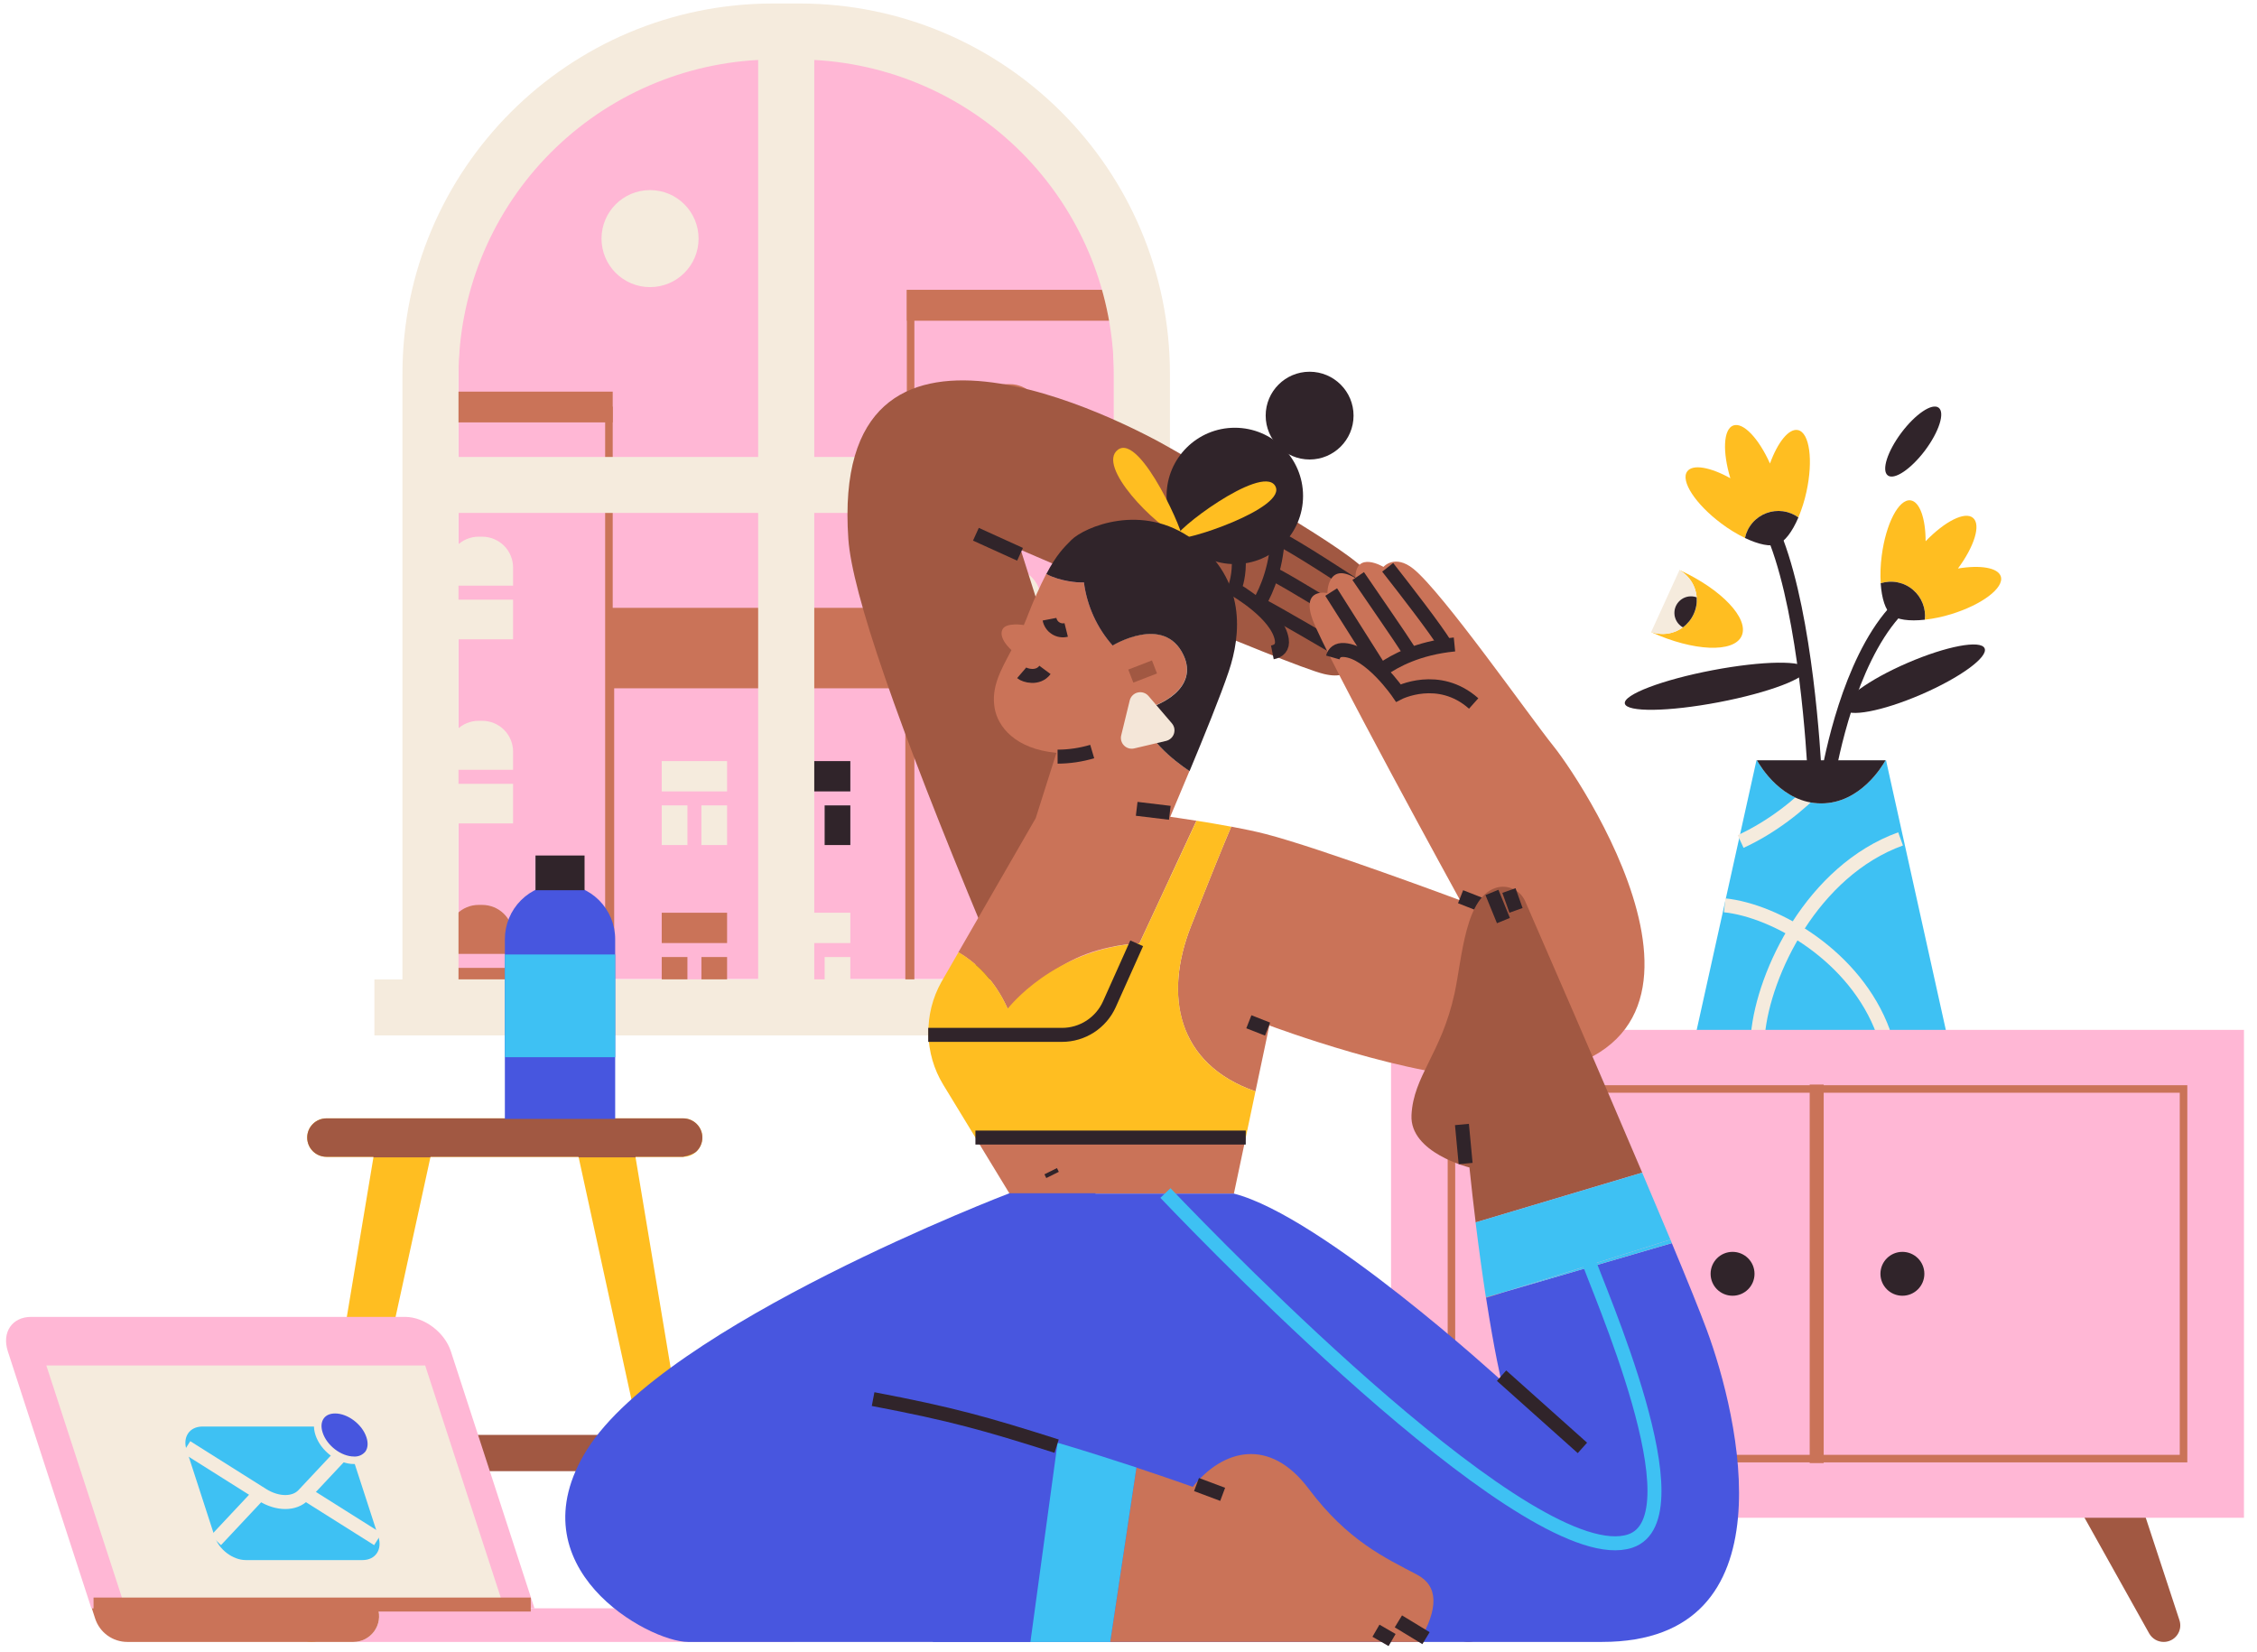 <?xml version="1.0" encoding="UTF-8" standalone="no"?>
<!DOCTYPE svg PUBLIC "-//W3C//DTD SVG 1.1//EN" "http://www.w3.org/Graphics/SVG/1.1/DTD/svg11.dtd">
<svg version="1.1" xmlns="http://www.w3.org/2000/svg" xmlns:xlink="http://www.w3.org/1999/xlink" preserveAspectRatio="xMidYMid meet" viewBox="-1.001 -0.997 644 472.6" width="640" height="468.6"><defs><path d="M228.27 15.93C251.76 15.93 274.28 25.25 290.89 41.85C307.5 58.45 316.83 80.96 316.83 104.43C316.83 116.07 316.83 174.27 316.83 279.03L129.38 279.03C129.38 174.27 129.38 116.07 129.38 104.43C129.38 80.96 138.71 58.45 155.32 41.85C171.92 25.25 194.45 15.93 217.94 15.93C220 15.93 227.24 15.93 228.27 15.93Z" id="f12pm49QG"></path><path d="M257.18 281.77L173.91 281.77L173.91 175.07L257.18 175.07L257.18 281.77ZM171.76 172.91L171.76 283.92L259.34 283.92L259.34 172.91L171.76 172.91Z" id="c1TPIMGGPy"></path><path d="M171.76 172.91L171.76 195.86L259.34 195.86L259.34 172.91L171.76 172.91Z" id="c1j6o1qRzX"></path><path d="M171.33 282.3L121.17 282.3L121.17 117.43L171.33 117.43L171.33 282.3ZM119.02 115.28L119.02 284.45L173.49 284.45L173.49 115.28L119.02 115.28Z" id="a1le8oUDT"></path><path d="M325.94 281.74L259.76 281.74L259.76 84.08L325.94 84.08L325.94 281.74ZM257.61 81.92L257.61 283.9L328.1 283.9L328.1 81.92L257.61 81.92Z" id="aFJ2LipGM"></path><path d="M287.09 108.88C289.43 108.88 291.67 109.8 293.33 111.46C294.99 113.11 295.92 115.36 295.92 117.7C295.92 119.06 295.92 125.91 295.92 138.22L277.23 138.22C277.23 125.91 277.23 119.06 277.23 117.7C277.23 115.36 278.16 113.11 279.81 111.46C281.47 109.8 283.72 108.88 286.06 108.88C286.26 108.88 286.98 108.88 287.09 108.88Z" id="bZKC9nic8"></path><path d="M275.1 124.88L298.06 124.88" id="a31xVuqSt"></path><path d="M287.09 161.53C289.43 161.53 291.67 162.46 293.33 164.11C294.99 165.77 295.92 168.01 295.92 170.35C295.92 171.72 295.92 178.57 295.92 190.89L277.23 190.89C277.23 178.57 277.23 171.72 277.23 170.36C277.23 168.02 278.16 165.77 279.81 164.12C281.47 162.46 283.72 161.53 286.06 161.53C286.06 161.53 286.06 161.53 286.06 161.53C286.68 161.53 287.02 161.53 287.09 161.53Z" id="k1qqy9MKUM"></path><path d="M275.1 177.54L298.06 177.54" id="bo4Qf32i0"></path><path d="M287.09 214.19C289.43 214.19 291.67 215.12 293.33 216.77C294.99 218.42 295.92 220.67 295.92 223.01C295.92 224.38 295.92 231.22 295.92 243.54L277.23 243.54C277.23 231.22 277.23 224.38 277.23 223.01C277.23 220.67 278.16 218.42 279.81 216.77C281.47 215.12 283.72 214.19 286.06 214.19C286.26 214.19 286.98 214.19 287.09 214.19Z" id="b36PkB5sX5"></path><path d="M275.1 230.19L298.06 230.19" id="aZdD2AEFI"></path><path d="M287.09 266.83C289.43 266.83 291.67 267.76 293.33 269.41C294.99 271.07 295.92 273.31 295.92 275.65C295.92 276.91 295.92 283.19 295.92 294.5L277.23 294.5C277.23 283.19 277.23 276.91 277.23 275.65C277.23 273.31 278.16 271.07 279.81 269.41C281.47 267.76 283.72 266.83 286.06 266.83C286.26 266.83 286.98 266.83 287.09 266.83Z" id="b46RQ9KQY5"></path><path d="M136.17 152.5C138.51 152.5 140.76 153.43 142.42 155.09C144.07 156.74 145 158.98 145 161.32C145 162.69 145 169.53 145 181.85L126.31 181.85C126.31 169.53 126.31 162.69 126.31 161.32C126.31 158.98 127.24 156.74 128.9 155.09C130.56 153.43 132.8 152.5 135.14 152.5C135.35 152.5 136.07 152.5 136.17 152.5Z" id="aUbVQFXGS"></path><path d="M124.18 168.51L147.14 168.51" id="a1kgKY4Rd5"></path><path d="M136.17 205.16C138.51 205.16 140.76 206.08 142.42 207.74C144.07 209.39 145 211.64 145 213.98C145 215.35 145 222.19 145 234.51L126.31 234.51C126.31 222.19 126.31 215.35 126.31 213.98C126.31 212.82 126.54 211.68 126.99 210.6C127.43 209.53 128.08 208.56 128.9 207.74C129.72 206.92 130.69 206.27 131.76 205.83C132.83 205.38 133.98 205.16 135.14 205.16C135.35 205.16 136.07 205.16 136.17 205.16Z" id="hCyPHdeaj"></path><path d="M124.18 221.17L147.14 221.17" id="a26snu0USa"></path><path d="M136.17 257.81C138.51 257.81 140.76 258.74 142.42 260.4C144.07 262.05 145 264.3 145 266.64C145 268 145 274.85 145 287.16L126.31 287.16C126.31 274.85 126.31 268 126.31 266.64C126.31 264.3 127.24 262.05 128.9 260.4C130.56 258.74 132.8 257.81 135.14 257.81C135.35 257.81 136.07 257.81 136.17 257.81Z" id="a2isKQ7Ol"></path><path d="M124.18 273.82L147.14 273.82" id="asQQTgUU"></path><path d="M257.61 81.92L257.61 90.73L328.1 90.73L328.1 81.92L257.61 81.92Z" id="a2mZGH9e4T"></path><path d="M119.02 111.01L119.02 119.81L173.49 119.81L173.49 111.01L119.02 111.01Z" id="b1PAMtYbP5"></path><path d="M187.51 216.68L187.51 240.69L206.2 240.69L206.2 216.68L187.51 216.68Z" id="bJNT8jGUW"></path><path d="M185.37 227.35L208.34 227.35" id="a7GMNE53pM"></path><path d="M196.86 241.76L196.86 227.35" id="d46cLRlpHg"></path><path d="M187.51 260.05L187.51 284.06L206.2 284.06L206.2 260.05L187.51 260.05Z" id="ckfsyrWMg"></path><path d="M185.37 270.72L208.34 270.72" id="h57os0eqe"></path><path d="M196.86 285.13L196.86 270.72" id="dujpS0Nb1"></path><path d="M222.75 216.68L222.75 240.69L241.45 240.69L241.45 216.68L222.75 216.68Z" id="a10D6jJPfM"></path><path d="M220.62 227.35L243.59 227.35" id="a2fKucN2Pq"></path><path d="M232.1 241.76L232.1 227.35" id="a3EsRux9kR"></path><path d="M222.75 260.05L222.75 284.06L241.45 284.06L241.45 260.05L222.75 260.05Z" id="bprUToLZr"></path><path d="M220.62 270.72L243.59 270.72" id="a4bsHSy0B"></path><path d="M232.1 285.13L232.1 270.72" id="h4DIDFIOEz"></path><path d="M198.05 67.25C198.05 59.58 191.84 53.37 184.17 53.37C176.5 53.37 170.29 59.58 170.29 67.25C170.29 74.91 176.5 81.12 184.17 81.12C191.84 81.12 198.05 74.91 198.05 67.25Z" id="caSdM9cIZ"></path><path d="M105.34 279.12L105.34 295.13L340.86 295.13L340.86 279.12L105.34 279.12Z" id="g12wXvzilP"></path><path d="M219.38 0C160.84 0 113.36 47.44 113.36 105.96C113.36 118.57 113.36 181.62 113.36 295.13L332.85 295.13C332.85 181.62 332.85 118.57 332.85 105.96C332.85 47.44 285.38 0 226.82 0C225.34 0 220.13 0 219.38 0ZM129.39 279.11L129.39 145.7L215.09 145.7L215.09 279.11L129.39 279.11ZM129.39 129.69C129.39 115.78 129.39 108.05 129.39 106.5C129.39 83.34 138.28 61.06 154.22 44.25C170.16 27.45 191.95 17.39 215.09 16.15C215.09 23.71 215.09 61.56 215.09 129.69L129.39 129.69ZM231.13 279.11L231.13 145.7L316.83 145.7L316.83 279.11L231.13 279.11ZM231.13 129.69C231.13 61.56 231.13 23.71 231.13 16.15C254.27 17.39 276.06 27.45 292 44.25C307.94 61.06 316.83 83.34 316.83 106.5C316.83 108.05 316.83 115.78 316.83 129.69L231.13 129.69Z" id="c5WeM8gE"></path><path d="M240.88 153.15C235.44 75.28 319.99 119.64 333.21 127.3C342.83 132.88 380.58 153.99 388.12 161.51C392.97 166.36 389.6 169.95 389.6 169.95C389.6 169.95 395.26 177.39 387.29 178.27C392.96 185.7 383.93 186.71 383.93 186.71C383.93 186.71 386.35 193.96 376.96 191.78C366.85 189.43 290.19 156.27 290.19 156.27C290.19 156.27 307.32 210.3 312.66 227.4C310.45 229.91 299.4 242.46 279.5 265.05C254.83 205.88 241.95 168.58 240.88 153.15Z" id="aAPG2PjTC"></path><path d="M362.14 185.59C363.96 185.23 365.19 184.18 364.84 181.93C363.68 174.51 351.29 167.51 351.29 167.51C351.29 167.51 356.25 155.56 346.5 146.33" id="icMXl93sQ"></path><path d="M383.8 186.32C379.36 183.72 363.06 174.2 359.19 172.21" id="cVQF86vK"></path><path d="M387.45 178.03C381.88 174.7 368.33 166.27 362.74 163.34" id="aaTZGrYle"></path><path d="M389.47 168.92C382.46 164.28 369.24 155.68 364.02 153.04" id="b1c9RJTA5J"></path><path d="M358.57 171.19C360.43 167.82 363.62 161.12 363.8 150.38" id="aLjP84aJi"></path><path d="M289.98 157.53L277.36 151.8" id="as5evvX7L"></path><path d="M97.66 419.76L187.46 419.76L187.46 409.39L97.66 409.39L97.66 419.76Z" id="cwuo64gR3"></path><path d="M180 329.85C188.18 329.85 192.72 329.85 193.63 329.85C195.09 329.85 196.48 329.27 197.52 328.24C198.55 327.21 199.13 325.81 199.13 324.35C199.13 322.89 198.55 321.5 197.52 320.47C196.48 319.44 195.09 318.86 193.63 318.86C183.43 318.86 101.82 318.86 91.61 318.86C90.16 318.86 88.76 319.44 87.73 320.47C86.7 321.5 86.12 322.89 86.12 324.35C86.12 325.81 86.7 327.21 87.73 328.24C88.76 329.27 90.16 329.85 91.61 329.85C92.51 329.85 97 329.85 105.09 329.85C91.74 409.87 84.33 454.33 82.85 463.22C82.73 463.88 82.77 464.56 82.94 465.2C83.12 465.85 83.43 466.45 83.87 466.97C84.3 467.48 84.84 467.89 85.45 468.18C86.06 468.46 86.72 468.6 87.39 468.6C88.45 468.6 89.47 468.24 90.29 467.58C91.11 466.92 91.68 466 91.91 464.97C93.87 455.96 103.7 410.92 121.39 329.85L163.72 329.85C181.4 410.92 191.22 455.96 193.18 464.97C193.4 466 193.97 466.92 194.79 467.58C195.61 468.24 196.63 468.6 197.69 468.6C198.36 468.6 199.02 468.46 199.63 468.17C200.24 467.89 200.78 467.48 201.21 466.97C201.65 466.46 201.97 465.86 202.14 465.21C202.32 464.57 202.36 463.89 202.25 463.23C199.28 445.44 191.87 400.98 180 329.85Z" id="amCD9N9St"></path><path d="M197.52 328.24C198.55 327.21 199.13 325.81 199.13 324.35C199.13 322.89 198.55 321.5 197.52 320.47C196.48 319.44 195.09 318.86 193.63 318.86C183.43 318.86 101.82 318.86 91.61 318.86C90.16 318.86 88.76 319.44 87.73 320.47C86.7 321.5 86.12 322.89 86.12 324.35C86.12 325.81 86.7 327.21 87.73 328.24C88.76 329.27 90.16 329.85 91.61 329.85C92.51 329.85 97 329.85 105.09 329.85L105.06 330.01L121.33 330.01L121.37 329.85L163.7 329.85L163.74 330.01L180.03 330.01L180 329.85L193.63 329.85C195.53 329.46 196.83 328.92 197.52 328.24Z" id="c5UaW7XScO"></path><path d="M24.4 458.98C10.07 414.89 2.1 390.4 0.51 385.5C-1.26 380.05 1.72 375.64 7.17 375.64C17.87 375.64 103.44 375.64 114.13 375.64C119.59 375.64 125.45 380.05 127.21 385.5C128.81 390.4 136.77 414.89 151.11 458.98L24.4 458.98Z" id="c1f7iYMqln"></path><path d="M106.32 458.98C106.68 460.08 106.77 461.26 106.59 462.4C106.41 463.55 105.96 464.64 105.27 465.57C104.59 466.51 103.69 467.28 102.66 467.8C101.62 468.33 100.48 468.6 99.32 468.6C111.78 468.6 211.44 468.6 223.9 468.6C225.06 468.6 226.21 468.33 227.25 467.8C228.28 467.28 229.18 466.51 229.86 465.58C230.55 464.64 231 463.55 231.18 462.4C231.36 461.26 231.27 460.08 230.91 458.98C205.99 458.98 118.78 458.98 106.32 458.98Z" id="f17hw4ji7v"></path><path d="M24.53 458.98C25.1 460.74 25.42 461.72 25.48 461.92C26.11 463.86 27.34 465.55 28.99 466.75C30.64 467.95 32.63 468.6 34.68 468.6C41.14 468.6 92.89 468.6 99.35 468.6C100.51 468.59 101.65 468.32 102.68 467.79C103.71 467.26 104.6 466.49 105.28 465.56C105.96 464.62 106.41 463.54 106.59 462.39C106.77 461.25 106.68 460.08 106.32 458.98C95.42 458.98 68.15 458.98 24.53 458.98Z" id="d27bi5YRJQ"></path><path d="M34.13 458.98L11.52 389.53L119.86 389.53L142.47 458.98L34.13 458.98Z" id="ahm7XBgmd"></path><path d="M68.57 445.19C64.86 445.19 60.88 442.19 59.67 438.49C58.87 436.01 52.43 416.19 51.63 413.71C50.43 410.01 52.45 407 56.16 407C59.5 407 86.2 407 89.53 407C93.24 407 97.22 410.01 98.42 413.71C99.23 416.19 105.66 436.01 106.47 438.49C107.67 442.19 105.64 445.19 101.94 445.19C95.27 445.19 71.91 445.19 68.57 445.19Z" id="c1Bcn2y9r6"></path><path d="M25.02 457.91L150.06 457.91" id="e3K6Ty8a9"></path><path d="M98.22 412.53C90.33 420.95 85.94 425.63 85.06 426.57C82.51 429.27 77.65 429.27 73.34 426.57C71.89 425.66 64.64 421.09 51.61 412.88" id="cAA0UBubM"></path><path d="M85.58 426.16L106.33 439.23" id="acEWReJfo"></path><path d="M60.01 439.55L72.42 426.31" id="a1qTBwHioK"></path><path d="M89.51 409.11C88.87 407.14 89.04 405.33 89.98 404.05C90.85 402.86 92.31 402.21 94.1 402.21C98.25 402.21 102.72 405.6 104.09 409.77C104.73 411.73 104.56 413.54 103.61 414.82C102.75 415.99 101.29 416.64 99.5 416.64C95.35 416.64 90.88 413.25 89.51 409.11Z" id="aqXSNJGYZ"></path><path d="M103.06 410.07C103.6 411.69 103.48 413.15 102.75 414.17C102.36 414.64 101.86 415.01 101.3 415.26C100.73 415.5 100.12 415.61 99.51 415.57C95.85 415.57 91.75 412.44 90.55 408.75C90.01 407.13 90.13 405.67 90.87 404.66C91.52 403.75 92.67 403.26 94.1 403.26C97.75 403.26 101.86 406.38 103.06 410.07ZM88.48 409.41C89.98 414 94.91 417.72 99.5 417.72C104.09 417.72 106.61 414 105.12 409.41C103.62 404.82 98.69 401.1 94.1 401.1C89.51 401.1 86.99 404.82 88.48 409.41Z" id="b23MmCxSGQ"></path><path d="M537.5 216.44C536.55 218.17 530.22 228.78 519.11 228.78C508.01 228.78 501.68 218.17 500.72 216.44C500.71 216.44 500.67 216.44 500.59 216.44L483.3 294.43L554.93 294.43L537.64 216.44C537.56 216.44 537.51 216.44 537.5 216.44Z" id="d1G37Bimmg"></path><path d="M491.49 257.93C506.16 259.46 528.95 272.56 536.86 294.21" id="b6PWVEbrl1"></path><path d="M501 294.84C502.64 277.2 516.63 248.04 541.8 238.93" id="d8tMBFcTfA"></path><path d="M518.85 223.03C512.67 229.54 504.87 235.61 496.06 239.68" id="h45vNZGcvB"></path><path d="M537.5 216.44C533.83 216.44 504.4 216.44 500.72 216.44C501.68 218.17 508 228.78 519.11 228.78C530.22 228.78 536.55 218.17 537.5 216.44Z" id="a4gtV63PIT"></path><path d="M416.03 468.08C415.36 467.74 414.79 467.25 414.35 466.64C413.91 466.03 413.62 465.33 413.5 464.59C413.39 463.85 413.45 463.09 413.68 462.38C415.17 457.86 427.06 421.7 428.55 417.18C428.86 416.24 429.47 415.42 430.28 414.84C431.08 414.26 432.05 413.95 433.05 413.95C434.09 413.95 442.41 413.95 443.45 413.95C444.28 413.95 445.09 414.17 445.81 414.58C446.53 414.99 447.12 415.58 447.54 416.29C447.96 417 448.18 417.81 448.19 418.64C448.2 419.46 448 420.28 447.59 421C445.07 425.52 424.85 461.68 422.32 466.2C421.91 466.93 421.31 467.53 420.58 467.96C419.85 468.38 419.02 468.6 418.18 468.6C417.43 468.6 416.7 468.42 416.03 468.08Z" id="a1mez0OF7c"></path><path d="M619.21 468.08C619.88 467.74 620.45 467.25 620.89 466.64C621.33 466.03 621.62 465.33 621.74 464.59C621.85 463.85 621.79 463.09 621.55 462.38C620.07 457.86 608.17 421.7 606.69 417.18C606.37 416.24 605.77 415.42 604.96 414.84C604.15 414.26 603.18 413.95 602.19 413.95C601.15 413.95 592.82 413.95 591.78 413.95C590.95 413.95 590.14 414.17 589.43 414.58C588.71 414.99 588.11 415.58 587.69 416.29C587.28 417.01 587.05 417.81 587.04 418.64C587.04 419.46 587.24 420.28 587.65 421C590.17 425.52 610.39 461.68 612.91 466.2C613.33 466.93 613.93 467.53 614.66 467.96C615.39 468.38 616.21 468.6 617.05 468.6C617.8 468.6 618.54 468.42 619.21 468.08Z" id="baWSy1eFc"></path><path d="M396.08 293.55L396.08 433.09L640 433.09L640 293.55L396.08 293.55Z" id="b4iyFfjAq"></path><path d="M621.64 415.09L414.43 415.09L414.43 311.53L621.64 311.53L621.64 415.09ZM412.28 309.38L412.28 417.25L623.8 417.25L623.8 309.38L412.28 309.38Z" id="a2h2Jw5uPn"></path><path d="M517.81 309.19L517.81 417.45" id="c3lXDbdAwj"></path><path d="M548.6 363.32C548.6 359.85 545.79 357.04 542.32 357.04C538.86 357.04 536.04 359.85 536.04 363.32C536.04 366.79 538.86 369.59 542.32 369.59C545.79 369.59 548.6 366.79 548.6 363.32Z" id="d2msdYT8"></path><path d="M500.03 363.32C500.03 359.85 497.22 357.04 493.75 357.04C490.28 357.04 487.47 359.85 487.47 363.32C487.47 366.79 490.28 369.59 493.75 369.59C497.22 369.59 500.03 366.79 500.03 363.32Z" id="baYSzhopZ"></path><path d="M169.58 256.47C172.54 259.43 174.2 263.44 174.2 267.62C174.2 271.05 174.2 288.18 174.2 319.01L142.65 319.01C142.65 288.18 142.65 271.05 142.65 267.62C142.65 263.44 144.31 259.43 147.27 256.47C150.23 253.52 154.24 251.86 158.43 251.86C162.61 251.86 166.62 253.52 169.58 256.47Z" id="bGYTx9Hg1"></path><path d="M142.65 271.99L142.65 301.37L174.21 301.37L174.21 271.99L142.65 271.99Z" id="a1AujsUsdc"></path><path d="M151.41 243.68L151.41 253.61L165.44 253.61L165.44 243.68L151.41 243.68Z" id="a1fH6PNQId"></path><path d="M370.92 140.84C370.92 130.07 362.18 121.34 351.4 121.34C340.63 121.34 331.89 130.07 331.89 140.84C331.89 151.61 340.63 160.34 351.4 160.34C362.18 160.34 370.92 151.61 370.92 140.84Z" id="cTFumndjI"></path><path d="M317.98 127.62C311.76 132.21 328.37 149.31 336.25 152.9C337.81 153.6 324.6 122.73 317.98 127.62Z" id="aze4cRFtd"></path><path d="M362.89 137.87C358.89 131.79 333.28 151.23 334.58 152.84C335.87 154.45 367.05 144.22 362.89 137.87Z" id="fa7rxF4l4"></path><path d="M385.36 117.87C385.36 110.94 379.73 105.32 372.79 105.32C365.85 105.32 360.23 110.94 360.23 117.87C360.23 124.8 365.85 130.42 372.79 130.42C379.73 130.42 385.36 124.8 385.36 117.87Z" id="lkfw9hHd1"></path><path d="M351.14 340.38L354.53 324.35L277.22 324.35L286.98 340.38L351.14 340.38Z" id="aSTlvGjV"></path><path d="M324.12 268.79C325.75 265.29 338.81 237.25 340.44 233.74C336.08 233.05 332.94 232.61 332.94 232.61C333.59 231.05 335.79 225.87 338.44 219.5C333.63 216.3 325.78 210.02 323.97 202.1C329.73 201.23 341.21 195.79 336.68 186.28C331.13 174.61 316.44 183.58 316.44 183.58C311.98 178.53 309.13 172.26 308.25 165.57C306.47 165.76 301.36 165.21 297.73 163.25C297.71 163.24 297.51 163.13 297.49 163.11C295.55 166.92 293.81 170.83 292.27 174.82C291.87 175.84 291.48 176.83 291.07 177.77C291.07 177.77 286 176.91 284.96 179.01C283.67 181.59 287.53 184.93 287.53 184.93C284.45 190.73 281.71 195.47 282.71 201.48C283.58 206.79 288.59 213.23 300.39 214.31C299.99 215.56 298.01 221.79 294.46 233.01C281.2 256.01 273.83 268.79 272.36 271.35C276.69 273.89 282.51 278.72 286.43 287.49C293.96 283.75 299.53 270.39 324.12 268.79Z" id="b1w6u9c9xQ"></path><path d="M402.46 161.68C397.12 157.4 393.91 161.14 393.91 161.14C393.91 161.14 385.89 156.33 385.89 164.35C377.87 159.54 377.87 168.62 377.87 168.62C377.87 168.62 370.38 167 373.6 176.1C377.05 185.88 415.83 256.48 415.83 256.48C415.83 256.48 375.73 241.52 360.23 237.54C357.38 236.8 353.9 236.08 350.38 235.42C348.11 240.73 344.56 249.43 338.84 263.97C331.08 283.66 334.85 303.34 357.31 311.15C357.71 309.26 360.9 294.18 361.29 292.29C361.29 292.29 402.8 307.88 425.97 307.25C504.57 305.12 452.18 224.45 442.56 212.43C435.6 203.75 410.76 168.33 402.46 161.68Z" id="a1hgTf4GXy"></path><path d="M316.46 183.63C316.46 183.63 331.15 174.63 336.7 186.32C341.23 195.84 329.75 201.28 323.99 202.15C325.8 210.07 333.66 216.35 338.46 219.55C342.41 210.07 347.36 197.93 349.68 191C353.13 180.74 354.91 164.83 339.45 153.33C324.97 142.6 308.39 149.72 304.65 153.45C302.43 155.67 300.34 157.76 297.51 163.15C297.54 163.16 297.73 163.28 297.76 163.29C301.36 165.19 306.47 165.73 308.25 165.57C309.12 172.28 311.98 178.57 316.46 183.63Z" id="d5OgDJRMfD"></path><path d="M350.38 235.44C346.9 234.79 343.41 234.2 340.46 233.73C338.83 237.24 325.79 265.28 324.15 268.79C299.57 270.41 286.46 287.49 286.46 287.49C282.53 278.72 276.71 273.89 272.4 271.33C271.91 272.19 267.97 279.02 267.47 279.88C264.96 284.38 263.68 289.47 263.78 294.62C263.87 299.78 265.33 304.82 268.01 309.22C268.63 310.23 271.7 315.27 277.22 324.34L354.53 324.34C356.2 316.43 357.13 312.03 357.31 311.15C334.85 303.35 331.08 283.67 338.84 263.99C344.56 249.48 348.11 240.76 350.38 235.44Z" id="c3wKhTv5T9"></path><path d="M300.72 215.41C304.07 215.4 307.41 214.9 310.62 213.95" id="a46LYvrIzU"></path><path d="M379.42 187.04C379.81 185.67 380.78 184.78 382.68 184.91C390.17 185.45 398.18 197.21 398.18 197.21C398.18 197.21 409.69 191.28 419.71 200.2" id="i2CwXHoxY"></path><path d="M378.96 168.33C383.14 174.91 390.91 187.18 392.84 190.26" id="a1Z3xOBvaI"></path><path d="M386.68 163.75C390.99 170.1 398.53 180.92 401.4 185.45" id="h2hcXHcDq"></path><path d="M395.12 161.26C400.51 168.14 408.76 178.8 411.55 183.35" id="h6AbTCYHZ"></path><path d="M393.91 190.26C397.14 188.1 403.53 184.38 414.22 183.32" id="e2LSqxM3Zn"></path><path d="M332.81 231.47L323.34 230.33" id="e9sSi6sz1"></path><path d="M299.28 335.04L298.75 333.97" id="b2vNp1c53"></path><path d="M360.77 293.33L355.42 291.23" id="c5bMN3Os2"></path><path d="M428.12 260.24L415.97 255.47" id="acjDzxoFZ"></path><path d="M354.53 324.35L277.22 324.35" id="d3K4Fa6dIx"></path><path d="M323.34 268.79C318.65 279.25 316.05 285.06 315.53 286.22C314.36 288.83 312.45 291.04 310.05 292.6C307.65 294.15 304.85 294.98 301.99 294.98C299.43 294.98 286.68 294.98 263.72 294.98" id="ciAkScrj6"></path><path d="M290.45 191.43C291.37 192.22 295.11 193.29 297.11 190.6" id="b11ZjULNTd"></path><path d="M328.43 189.75L321.66 192.37" id="aA1PuSN3S"></path><path d="M303.18 179.17C302.66 179.3 302.13 179.32 301.6 179.23C301.08 179.15 300.58 178.95 300.13 178.66C299.68 178.38 299.3 178 299.01 177.56C298.71 177.12 298.51 176.62 298.41 176.1" id="fzOLU0a2J"></path><path d="M318.92 209.28C318.79 209.8 318.79 210.34 318.93 210.85C319.07 211.37 319.34 211.84 319.72 212.22C320.09 212.6 320.56 212.87 321.07 213.02C321.58 213.16 322.13 213.18 322.65 213.05C323.56 212.84 330.87 211.11 331.78 210.9C332.3 210.77 332.77 210.51 333.16 210.15C333.55 209.79 333.84 209.34 334 208.83C334.16 208.33 334.19 207.79 334.09 207.27C333.98 206.75 333.74 206.27 333.4 205.87C332.73 205.08 327.38 198.83 326.71 198.05C326.34 197.62 325.86 197.3 325.32 197.13C324.79 196.95 324.21 196.93 323.66 197.06C323.11 197.18 322.6 197.46 322.2 197.85C321.79 198.25 321.5 198.74 321.36 199.29C320.87 201.29 319.16 208.28 318.92 209.28Z" id="fr4uc0xU"></path><path d="M341.94 431.44C336.59 425.02 317.99 401.81 317.99 401.81" id="a4iDkhKtBm"></path><path d="M476.38 354.55C473.21 355.48 457.32 360.11 428.72 368.45C425.44 369.49 423.62 370.06 423.25 370.17C425.71 386.06 427.6 393.8 427.6 393.8C427.6 393.8 376.27 346.79 351.15 340.38C346.87 340.38 325.47 340.38 286.96 340.38L265.04 468.6C379.88 468.6 443.68 468.6 456.44 468.6C510.99 468.6 495.49 403.96 486.39 379.4C484.43 374.1 480.83 365.21 476.38 354.55Z" id="b3xFku9zU"></path><path d="M431.34 253.42C429.92 252.67 428.29 252.43 426.72 252.75C417.21 254.87 416.48 272.85 414.22 283.21C410.48 300.31 402.46 306.72 401.93 317.94C401.39 328.71 418.5 332.9 418.5 332.9C419.09 338.54 419.68 343.78 420.28 348.61C425.04 347.19 463.15 335.8 467.91 334.38C454.85 303.6 439.37 268.05 434.49 256.86C433.87 255.38 432.75 254.17 431.34 253.42Z" id="c4hedxJwk"></path><path d="M423.22 370.18L428.69 368.45L423.22 370.05L423.22 370.18Z" id="b1ylTzmR2t"></path><path d="M475.98 353.54C472.83 354.53 457.07 359.5 428.72 368.45L476.4 354.53C476.21 354.09 476.07 353.76 475.98 353.54Z" id="aCE9fSdSf"></path><path d="M467.9 334.39C463.13 335.81 425.02 347.19 420.26 348.61C421.28 356.93 422.29 364.07 423.21 370.06C423.57 369.95 425.4 369.41 428.7 368.44L475.98 353.54C472.5 345.25 469.8 338.86 467.9 334.39Z" id="a1dhMJDWMT"></path><path d="M331.56 340.21C348.65 358.12 436.99 448.9 464.48 439.75C484.54 433.06 455 367.21 452.18 358.54" id="aADaQmET3"></path><path d="M450.81 413.11C444.62 407.57 433.57 397.67 427.69 392.45" id="b7c1lQG0hL"></path><path d="M416.36 320.61L417.41 331.78" id="dhUMs8R1C"></path><path d="M429.8 253.7L431.82 259.37" id="aq19X2Dtw"></path><path d="M424.94 254.24L428.22 262.29" id="aUMTbiEPP"></path><path d="M300.42 411.53L311.57 340.27C296.81 340.27 288.6 340.27 286.96 340.27C286.96 340.27 188.62 377.78 166.16 413.57C144.94 447.4 183.8 468.6 195.03 468.6C201.56 468.6 234.2 468.6 292.95 468.6L300.72 411.63L300.42 411.53Z" id="ajQaOXkNS"></path><path d="M403.53 449.37C394.43 444.56 383.74 439.74 372.52 424.79C361.29 409.83 347.92 413.57 339.37 424.25C339.37 424.25 332.85 421.91 323.26 418.73C322.76 422.05 320.26 438.68 315.76 468.59L404.06 468.6C409.77 458.98 409.59 452.57 403.53 449.37Z" id="evt7DfU24"></path><path d="M300.72 411.63L292.95 468.6L315.77 468.6C320.27 438.67 322.77 422.04 323.27 418.71C317.04 416.67 309.52 414.25 301.66 411.91C301.54 411.87 301.22 411.78 300.72 411.63Z" id="a2DQmeYbG"></path><path d="M398.18 462.72L406.08 467.52" id="a5qFIOfMO"></path><path d="M247.96 399.15C270.41 403.42 280.12 406.15 300.44 412.61" id="aebDMS3M1"></path><path d="M391.77 465.39L396.38 468.06" id="b3nXcFNQuR"></path><path d="M340.45 423.59L347.93 426.39" id="b1fIJRqMAn"></path><path d="M520.81 222.27C521.96 215.52 527.15 188.78 539.87 174.3" id="fTnk4hh3E"></path><path d="M565.83 184.43C564.75 181.93 554.88 183.8 543.78 188.6C532.68 193.39 524.55 199.3 525.63 201.8C526.71 204.29 536.59 202.43 547.69 197.63C558.79 192.84 566.92 186.93 565.83 184.43Z" id="ep6TeCIhZ"></path><path d="M552.68 115.6C550.81 114.2 546.05 117.41 542.03 122.76C538.02 128.11 536.28 133.58 538.15 134.98C540.01 136.38 544.78 133.17 548.8 127.82C552.81 122.47 554.55 117 552.68 115.6Z" id="aQ4P4glOV"></path><path d="M558.21 161.6C562.9 155.26 564.84 149.08 562.52 147.12C560.2 145.16 554.44 148.12 548.96 153.8C548.96 147.3 547.28 142.45 544.65 142.11C541.28 141.67 537.6 148.75 536.41 157.92C536.06 160.54 535.96 163.18 536.12 165.82C537.67 165.34 539.32 165.24 540.92 165.56C542.51 165.87 544 166.58 545.26 167.61C546.51 168.64 547.49 169.97 548.09 171.48C548.7 172.99 548.93 174.62 548.74 176.24C551.29 175.94 553.8 175.42 556.25 174.66C565.08 171.96 571.45 167.14 570.47 163.89C569.69 161.35 564.62 160.53 558.21 161.6Z" id="bU3vfluAd"></path><path d="M540.96 165.56C539.34 165.24 537.68 165.33 536.11 165.82C536.4 170.19 537.48 173.54 539.13 174.79C540.67 176.24 544.26 176.74 548.73 176.24C548.91 174.64 548.7 173.02 548.1 171.53C547.51 170.03 546.56 168.71 545.32 167.67C544.07 166.61 542.57 165.89 540.96 165.56Z" id="c63tjMlAtZ"></path><path d="M517.29 221.41C516.92 213.75 514.69 176.17 506.35 153.97" id="bwuWoH8Y1"></path><path d="M514.86 190.33C514.37 187.8 502.36 187.96 488.02 190.69C473.69 193.42 462.46 197.69 462.94 200.22C463.42 202.75 475.44 202.58 489.77 199.85C504.11 197.12 515.34 192.86 514.86 190.33Z" id="a21waizmg"></path><path d="M504.45 131.57C501.22 124.37 496.78 119.65 493.94 120.7C491.11 121.76 490.84 128.24 493.12 135.78C487.44 132.62 482.39 131.67 480.8 133.81C478.77 136.5 483.14 143.2 490.56 148.74C492.67 150.33 494.93 151.71 497.3 152.87C497.64 151.28 498.37 149.8 499.42 148.56C500.48 147.32 501.82 146.37 503.34 145.79C504.86 145.2 506.5 145 508.11 145.21C509.72 145.42 511.26 146.03 512.58 146.98C513.56 144.62 514.34 142.17 514.88 139.67C516.86 130.64 515.78 122.74 512.46 122.01C509.87 121.44 506.67 125.46 504.45 131.57Z" id="ceEfB8989"></path><path d="M499.46 148.52C498.38 149.77 497.64 151.27 497.3 152.87C501.25 154.76 504.7 155.46 506.61 154.64C508.62 154.01 510.82 151.12 512.58 146.99C511.27 146.04 509.76 145.44 508.16 145.22C506.57 145.01 504.95 145.19 503.44 145.75C501.9 146.33 500.53 147.28 499.46 148.52Z" id="biH3tstuu"></path><path d="M478.57 162.07C480.7 163.28 482.3 165.23 483.05 167.56C483.81 169.88 483.66 172.41 482.65 174.63C481.63 176.85 479.81 178.61 477.56 179.56C475.31 180.51 472.78 180.58 470.48 179.76C470.48 179.77 470.48 179.8 470.48 179.8C482.54 185.31 494.13 185.8 496.35 180.88C498.56 175.96 490.63 167.54 478.57 162.04C478.57 162.05 478.57 162.07 478.57 162.07Z" id="cHrOoHmyY"></path><path d="M477.34 175.76C476.98 174.63 477.05 173.4 477.55 172.31C478.04 171.23 478.93 170.38 480.03 169.92C481.14 169.46 482.37 169.43 483.49 169.84C483.37 168.24 482.85 166.7 481.99 165.34C481.13 163.99 479.95 162.86 478.55 162.07C477.74 163.84 471.27 178 470.47 179.77C471.97 180.3 473.59 180.46 475.17 180.23C476.75 180 478.25 179.38 479.54 178.43C478.5 177.85 477.71 176.89 477.34 175.76Z" id="dFjA2Am0b"></path><path d="M477.35 175.77C477.72 176.9 478.5 177.85 479.54 178.43C480.87 177.45 481.93 176.15 482.62 174.65C483.32 173.15 483.61 171.49 483.49 169.84C482.37 169.43 481.13 169.46 480.03 169.92C478.93 170.38 478.04 171.24 477.54 172.33C477.05 173.41 476.98 174.64 477.35 175.77Z" id="agBC6Wqoy"></path></defs><g><g><use xlink:href="#f12pm49QG" opacity="1" fill="#ffb7d5" fill-opacity="1"></use><g><use xlink:href="#f12pm49QG" opacity="1" fill-opacity="0" stroke="#000000" stroke-width="1" stroke-opacity="0"></use></g></g><g><use xlink:href="#c1TPIMGGPy" opacity="1" fill="#ca7358" fill-opacity="1"></use><g><use xlink:href="#c1TPIMGGPy" opacity="1" fill-opacity="0" stroke="#000000" stroke-width="1" stroke-opacity="0"></use></g></g><g><use xlink:href="#c1j6o1qRzX" opacity="1" fill="#ca7358" fill-opacity="1"></use><g><use xlink:href="#c1j6o1qRzX" opacity="1" fill-opacity="0" stroke="#000000" stroke-width="1" stroke-opacity="0"></use></g></g><g><use xlink:href="#a1le8oUDT" opacity="1" fill="#ca7358" fill-opacity="1"></use><g><use xlink:href="#a1le8oUDT" opacity="1" fill-opacity="0" stroke="#000000" stroke-width="1" stroke-opacity="0"></use></g></g><g><use xlink:href="#aFJ2LipGM" opacity="1" fill="#ca7358" fill-opacity="1"></use><g><use xlink:href="#aFJ2LipGM" opacity="1" fill-opacity="0" stroke="#000000" stroke-width="1" stroke-opacity="0"></use></g></g><g><use xlink:href="#bZKC9nic8" opacity="1" fill="#ca7358" fill-opacity="1"></use><g><use xlink:href="#bZKC9nic8" opacity="1" fill-opacity="0" stroke="#000000" stroke-width="1" stroke-opacity="0"></use></g></g><g><use xlink:href="#a31xVuqSt" opacity="1" fill="#000000" fill-opacity="0"></use><g><use xlink:href="#a31xVuqSt" opacity="1" fill-opacity="0" stroke="#ffb7d5" stroke-width="4" stroke-opacity="1"></use></g></g><g><use xlink:href="#k1qqy9MKUM" opacity="1" fill="#f5ebdd" fill-opacity="1"></use><g><use xlink:href="#k1qqy9MKUM" opacity="1" fill-opacity="0" stroke="#000000" stroke-width="1" stroke-opacity="0"></use></g></g><g><use xlink:href="#bo4Qf32i0" opacity="1" fill="#000000" fill-opacity="0"></use><g><use xlink:href="#bo4Qf32i0" opacity="1" fill-opacity="0" stroke="#ffb7d5" stroke-width="4" stroke-opacity="1"></use></g></g><g><use xlink:href="#b36PkB5sX5" opacity="1" fill="#f5ebdd" fill-opacity="1"></use><g><use xlink:href="#b36PkB5sX5" opacity="1" fill-opacity="0" stroke="#000000" stroke-width="1" stroke-opacity="0"></use></g></g><g><use xlink:href="#aZdD2AEFI" opacity="1" fill="#000000" fill-opacity="0"></use><g><use xlink:href="#aZdD2AEFI" opacity="1" fill-opacity="0" stroke="#ffb7d5" stroke-width="4" stroke-opacity="1"></use></g></g><g><use xlink:href="#b46RQ9KQY5" opacity="1" fill="#30242a" fill-opacity="1"></use><g><use xlink:href="#b46RQ9KQY5" opacity="1" fill-opacity="0" stroke="#000000" stroke-width="1" stroke-opacity="0"></use></g></g><g><use xlink:href="#aUbVQFXGS" opacity="1" fill="#f5ebdd" fill-opacity="1"></use><g><use xlink:href="#aUbVQFXGS" opacity="1" fill-opacity="0" stroke="#000000" stroke-width="1" stroke-opacity="0"></use></g></g><g><use xlink:href="#a1kgKY4Rd5" opacity="1" fill="#000000" fill-opacity="0"></use><g><use xlink:href="#a1kgKY4Rd5" opacity="1" fill-opacity="0" stroke="#ffb7d5" stroke-width="4" stroke-opacity="1"></use></g></g><g><use xlink:href="#hCyPHdeaj" opacity="1" fill="#f5ebdd" fill-opacity="1"></use><g><use xlink:href="#hCyPHdeaj" opacity="1" fill-opacity="0" stroke="#000000" stroke-width="1" stroke-opacity="0"></use></g></g><g><use xlink:href="#a26snu0USa" opacity="1" fill="#000000" fill-opacity="0"></use><g><use xlink:href="#a26snu0USa" opacity="1" fill-opacity="0" stroke="#ffb7d5" stroke-width="4" stroke-opacity="1"></use></g></g><g><use xlink:href="#a2isKQ7Ol" opacity="1" fill="#ca7358" fill-opacity="1"></use><g><use xlink:href="#a2isKQ7Ol" opacity="1" fill-opacity="0" stroke="#000000" stroke-width="1" stroke-opacity="0"></use></g></g><g><use xlink:href="#asQQTgUU" opacity="1" fill="#000000" fill-opacity="0"></use><g><use xlink:href="#asQQTgUU" opacity="1" fill-opacity="0" stroke="#ffb7d5" stroke-width="4" stroke-opacity="1"></use></g></g><g><use xlink:href="#a2mZGH9e4T" opacity="1" fill="#ca7358" fill-opacity="1"></use><g><use xlink:href="#a2mZGH9e4T" opacity="1" fill-opacity="0" stroke="#000000" stroke-width="1" stroke-opacity="0"></use></g></g><g><use xlink:href="#b1PAMtYbP5" opacity="1" fill="#ca7358" fill-opacity="1"></use><g><use xlink:href="#b1PAMtYbP5" opacity="1" fill-opacity="0" stroke="#000000" stroke-width="1" stroke-opacity="0"></use></g></g><g><use xlink:href="#bJNT8jGUW" opacity="1" fill="#f5ebdd" fill-opacity="1"></use><g><use xlink:href="#bJNT8jGUW" opacity="1" fill-opacity="0" stroke="#000000" stroke-width="1" stroke-opacity="0"></use></g></g><g><use xlink:href="#a7GMNE53pM" opacity="1" fill="#000000" fill-opacity="0"></use><g><use xlink:href="#a7GMNE53pM" opacity="1" fill-opacity="0" stroke="#ffb7d5" stroke-width="4" stroke-opacity="1"></use></g></g><g><use xlink:href="#d46cLRlpHg" opacity="1" fill="#000000" fill-opacity="0"></use><g><use xlink:href="#d46cLRlpHg" opacity="1" fill-opacity="0" stroke="#ffb7d5" stroke-width="4" stroke-opacity="1"></use></g></g><g><use xlink:href="#ckfsyrWMg" opacity="1" fill="#ca7358" fill-opacity="1"></use><g><use xlink:href="#ckfsyrWMg" opacity="1" fill-opacity="0" stroke="#000000" stroke-width="1" stroke-opacity="0"></use></g></g><g><use xlink:href="#h57os0eqe" opacity="1" fill="#000000" fill-opacity="0"></use><g><use xlink:href="#h57os0eqe" opacity="1" fill-opacity="0" stroke="#ffb7d5" stroke-width="4" stroke-opacity="1"></use></g></g><g><use xlink:href="#dujpS0Nb1" opacity="1" fill="#000000" fill-opacity="0"></use><g><use xlink:href="#dujpS0Nb1" opacity="1" fill-opacity="0" stroke="#ffb7d5" stroke-width="4" stroke-opacity="1"></use></g></g><g><use xlink:href="#a10D6jJPfM" opacity="1" fill="#30242a" fill-opacity="1"></use><g><use xlink:href="#a10D6jJPfM" opacity="1" fill-opacity="0" stroke="#000000" stroke-width="1" stroke-opacity="0"></use></g></g><g><use xlink:href="#a2fKucN2Pq" opacity="1" fill="#000000" fill-opacity="0"></use><g><use xlink:href="#a2fKucN2Pq" opacity="1" fill-opacity="0" stroke="#ffb7d5" stroke-width="4" stroke-opacity="1"></use></g></g><g><use xlink:href="#a3EsRux9kR" opacity="1" fill="#000000" fill-opacity="0"></use><g><use xlink:href="#a3EsRux9kR" opacity="1" fill-opacity="0" stroke="#ffb7d5" stroke-width="4" stroke-opacity="1"></use></g></g><g><use xlink:href="#bprUToLZr" opacity="1" fill="#f5ebdd" fill-opacity="1"></use><g><use xlink:href="#bprUToLZr" opacity="1" fill-opacity="0" stroke="#000000" stroke-width="1" stroke-opacity="0"></use></g></g><g><use xlink:href="#a4bsHSy0B" opacity="1" fill="#000000" fill-opacity="0"></use><g><use xlink:href="#a4bsHSy0B" opacity="1" fill-opacity="0" stroke="#ffb7d5" stroke-width="4" stroke-opacity="1"></use></g></g><g><use xlink:href="#h4DIDFIOEz" opacity="1" fill="#000000" fill-opacity="0"></use><g><use xlink:href="#h4DIDFIOEz" opacity="1" fill-opacity="0" stroke="#ffb7d5" stroke-width="4" stroke-opacity="1"></use></g></g><g><use xlink:href="#caSdM9cIZ" opacity="1" fill="#f5ebdd" fill-opacity="1"></use><g><use xlink:href="#caSdM9cIZ" opacity="1" fill-opacity="0" stroke="#000000" stroke-width="1" stroke-opacity="0"></use></g></g><g><use xlink:href="#g12wXvzilP" opacity="1" fill="#f5ebdd" fill-opacity="1"></use><g><use xlink:href="#g12wXvzilP" opacity="1" fill-opacity="0" stroke="#000000" stroke-width="1" stroke-opacity="0"></use></g></g><g><use xlink:href="#c5WeM8gE" opacity="1" fill="#f5ebdd" fill-opacity="1"></use><g><use xlink:href="#c5WeM8gE" opacity="1" fill-opacity="0" stroke="#000000" stroke-width="1" stroke-opacity="0"></use></g></g><g><use xlink:href="#aAPG2PjTC" opacity="1" fill="#a15842" fill-opacity="1"></use><g><use xlink:href="#aAPG2PjTC" opacity="1" fill-opacity="0" stroke="#000000" stroke-width="1" stroke-opacity="0"></use></g></g><g><use xlink:href="#icMXl93sQ" opacity="1" fill="#000000" fill-opacity="0"></use><g><use xlink:href="#icMXl93sQ" opacity="1" fill-opacity="0" stroke="#30242a" stroke-width="4" stroke-opacity="1"></use></g></g><g><use xlink:href="#cVQF86vK" opacity="1" fill="#000000" fill-opacity="0"></use><g><use xlink:href="#cVQF86vK" opacity="1" fill-opacity="0" stroke="#30242a" stroke-width="4" stroke-opacity="1"></use></g></g><g><use xlink:href="#aaTZGrYle" opacity="1" fill="#000000" fill-opacity="0"></use><g><use xlink:href="#aaTZGrYle" opacity="1" fill-opacity="0" stroke="#30242a" stroke-width="4" stroke-opacity="1"></use></g></g><g><use xlink:href="#b1c9RJTA5J" opacity="1" fill="#000000" fill-opacity="0"></use><g><use xlink:href="#b1c9RJTA5J" opacity="1" fill-opacity="0" stroke="#30242a" stroke-width="4" stroke-opacity="1"></use></g></g><g><use xlink:href="#aLjP84aJi" opacity="1" fill="#000000" fill-opacity="0"></use><g><use xlink:href="#aLjP84aJi" opacity="1" fill-opacity="0" stroke="#30242a" stroke-width="4" stroke-opacity="1"></use></g></g><g><use xlink:href="#as5evvX7L" opacity="1" fill="#000000" fill-opacity="0"></use><g><use xlink:href="#as5evvX7L" opacity="1" fill-opacity="0" stroke="#30242a" stroke-width="4" stroke-opacity="1"></use></g></g><g><use xlink:href="#cwuo64gR3" opacity="1" fill="#a15842" fill-opacity="1"></use><g><use xlink:href="#cwuo64gR3" opacity="1" fill-opacity="0" stroke="#000000" stroke-width="1" stroke-opacity="0"></use></g></g><g><use xlink:href="#amCD9N9St" opacity="1" fill="#ffbe21" fill-opacity="1"></use><g><use xlink:href="#amCD9N9St" opacity="1" fill-opacity="0" stroke="#000000" stroke-width="1" stroke-opacity="0"></use></g></g><g><use xlink:href="#c5UaW7XScO" opacity="1" fill="#a15842" fill-opacity="1"></use><g><use xlink:href="#c5UaW7XScO" opacity="1" fill-opacity="0" stroke="#000000" stroke-width="1" stroke-opacity="0"></use></g></g><g><use xlink:href="#c1f7iYMqln" opacity="1" fill="#ffb7d5" fill-opacity="1"></use><g><use xlink:href="#c1f7iYMqln" opacity="1" fill-opacity="0" stroke="#000000" stroke-width="1" stroke-opacity="0"></use></g></g><g><use xlink:href="#f17hw4ji7v" opacity="1" fill="#ffb7d5" fill-opacity="1"></use><g><use xlink:href="#f17hw4ji7v" opacity="1" fill-opacity="0" stroke="#000000" stroke-width="1" stroke-opacity="0"></use></g></g><g><use xlink:href="#d27bi5YRJQ" opacity="1" fill="#ca7358" fill-opacity="1"></use><g><use xlink:href="#d27bi5YRJQ" opacity="1" fill-opacity="0" stroke="#000000" stroke-width="1" stroke-opacity="0"></use></g></g><g><use xlink:href="#ahm7XBgmd" opacity="1" fill="#f5ebdd" fill-opacity="1"></use><g><use xlink:href="#ahm7XBgmd" opacity="1" fill-opacity="0" stroke="#000000" stroke-width="1" stroke-opacity="0"></use></g></g><g><use xlink:href="#c1Bcn2y9r6" opacity="1" fill="#3ec1f3" fill-opacity="1"></use><g><use xlink:href="#c1Bcn2y9r6" opacity="1" fill-opacity="0" stroke="#000000" stroke-width="1" stroke-opacity="0"></use></g></g><g><use xlink:href="#e3K6Ty8a9" opacity="1" fill="#000000" fill-opacity="0"></use><g><use xlink:href="#e3K6Ty8a9" opacity="1" fill-opacity="0" stroke="#ca7358" stroke-width="4" stroke-opacity="1"></use></g></g><g><use xlink:href="#cAA0UBubM" opacity="1" fill="#000000" fill-opacity="0"></use><g><use xlink:href="#cAA0UBubM" opacity="1" fill-opacity="0" stroke="#f5ebdd" stroke-width="4" stroke-opacity="1"></use></g></g><g><use xlink:href="#acEWReJfo" opacity="1" fill="#000000" fill-opacity="0"></use><g><use xlink:href="#acEWReJfo" opacity="1" fill-opacity="0" stroke="#f5ebdd" stroke-width="4" stroke-opacity="1"></use></g></g><g><use xlink:href="#a1qTBwHioK" opacity="1" fill="#000000" fill-opacity="0"></use><g><use xlink:href="#a1qTBwHioK" opacity="1" fill-opacity="0" stroke="#f5ebdd" stroke-width="4" stroke-opacity="1"></use></g></g><g><use xlink:href="#aqXSNJGYZ" opacity="1" fill="#4756df" fill-opacity="1"></use><g><use xlink:href="#aqXSNJGYZ" opacity="1" fill-opacity="0" stroke="#000000" stroke-width="1" stroke-opacity="0"></use></g></g><g><use xlink:href="#b23MmCxSGQ" opacity="1" fill="#f5ebdd" fill-opacity="1"></use><g><use xlink:href="#b23MmCxSGQ" opacity="1" fill-opacity="0" stroke="#000000" stroke-width="1" stroke-opacity="0"></use></g></g><g><use xlink:href="#d1G37Bimmg" opacity="1" fill="#3ec1f3" fill-opacity="1"></use><g><use xlink:href="#d1G37Bimmg" opacity="1" fill-opacity="0" stroke="#000000" stroke-width="1" stroke-opacity="0"></use></g></g><g><use xlink:href="#b6PWVEbrl1" opacity="1" fill="#000000" fill-opacity="0"></use><g><use xlink:href="#b6PWVEbrl1" opacity="1" fill-opacity="0" stroke="#f5ebdd" stroke-width="4" stroke-opacity="1"></use></g></g><g><use xlink:href="#d8tMBFcTfA" opacity="1" fill="#000000" fill-opacity="0"></use><g><use xlink:href="#d8tMBFcTfA" opacity="1" fill-opacity="0" stroke="#f5ebdd" stroke-width="4" stroke-opacity="1"></use></g></g><g><use xlink:href="#h45vNZGcvB" opacity="1" fill="#000000" fill-opacity="0"></use><g><use xlink:href="#h45vNZGcvB" opacity="1" fill-opacity="0" stroke="#f5ebdd" stroke-width="4" stroke-opacity="1"></use></g></g><g><use xlink:href="#a4gtV63PIT" opacity="1" fill="#30242a" fill-opacity="1"></use><g><use xlink:href="#a4gtV63PIT" opacity="1" fill-opacity="0" stroke="#000000" stroke-width="1" stroke-opacity="0"></use></g></g><g><use xlink:href="#a1mez0OF7c" opacity="1" fill="#a15842" fill-opacity="1"></use><g><use xlink:href="#a1mez0OF7c" opacity="1" fill-opacity="0" stroke="#000000" stroke-width="1" stroke-opacity="0"></use></g></g><g><use xlink:href="#baWSy1eFc" opacity="1" fill="#a15842" fill-opacity="1"></use><g><use xlink:href="#baWSy1eFc" opacity="1" fill-opacity="0" stroke="#000000" stroke-width="1" stroke-opacity="0"></use></g></g><g><use xlink:href="#b4iyFfjAq" opacity="1" fill="#ffb7d5" fill-opacity="1"></use><g><use xlink:href="#b4iyFfjAq" opacity="1" fill-opacity="0" stroke="#000000" stroke-width="1" stroke-opacity="0"></use></g></g><g><use xlink:href="#a2h2Jw5uPn" opacity="1" fill="#ca7358" fill-opacity="1"></use><g><use xlink:href="#a2h2Jw5uPn" opacity="1" fill-opacity="0" stroke="#000000" stroke-width="1" stroke-opacity="0"></use></g></g><g><use xlink:href="#c3lXDbdAwj" opacity="1" fill="#000000" fill-opacity="0"></use><g><use xlink:href="#c3lXDbdAwj" opacity="1" fill-opacity="0" stroke="#ca7358" stroke-width="4" stroke-opacity="1"></use></g></g><g><use xlink:href="#d2msdYT8" opacity="1" fill="#30242a" fill-opacity="1"></use><g><use xlink:href="#d2msdYT8" opacity="1" fill-opacity="0" stroke="#000000" stroke-width="1" stroke-opacity="0"></use></g></g><g><use xlink:href="#baYSzhopZ" opacity="1" fill="#30242a" fill-opacity="1"></use><g><use xlink:href="#baYSzhopZ" opacity="1" fill-opacity="0" stroke="#000000" stroke-width="1" stroke-opacity="0"></use></g></g><g><use xlink:href="#bGYTx9Hg1" opacity="1" fill="#4756df" fill-opacity="1"></use><g><use xlink:href="#bGYTx9Hg1" opacity="1" fill-opacity="0" stroke="#000000" stroke-width="1" stroke-opacity="0"></use></g></g><g><use xlink:href="#a1AujsUsdc" opacity="1" fill="#3ec1f3" fill-opacity="1"></use><g><use xlink:href="#a1AujsUsdc" opacity="1" fill-opacity="0" stroke="#000000" stroke-width="1" stroke-opacity="0"></use></g></g><g><use xlink:href="#a1fH6PNQId" opacity="1" fill="#30242a" fill-opacity="1"></use><g><use xlink:href="#a1fH6PNQId" opacity="1" fill-opacity="0" stroke="#000000" stroke-width="1" stroke-opacity="0"></use></g></g><g><use xlink:href="#cTFumndjI" opacity="1" fill="#30242a" fill-opacity="1"></use><g><use xlink:href="#cTFumndjI" opacity="1" fill-opacity="0" stroke="#000000" stroke-width="1" stroke-opacity="0"></use></g></g><g><use xlink:href="#aze4cRFtd" opacity="1" fill="#ffbe21" fill-opacity="1"></use><g><use xlink:href="#aze4cRFtd" opacity="1" fill-opacity="0" stroke="#000000" stroke-width="1" stroke-opacity="0"></use></g></g><g><use xlink:href="#fa7rxF4l4" opacity="1" fill="#ffbe21" fill-opacity="1"></use><g><use xlink:href="#fa7rxF4l4" opacity="1" fill-opacity="0" stroke="#000000" stroke-width="1" stroke-opacity="0"></use></g></g><g><use xlink:href="#lkfw9hHd1" opacity="1" fill="#30242a" fill-opacity="1"></use><g><use xlink:href="#lkfw9hHd1" opacity="1" fill-opacity="0" stroke="#000000" stroke-width="1" stroke-opacity="0"></use></g></g><g><use xlink:href="#aSTlvGjV" opacity="1" fill="#ca7358" fill-opacity="1"></use><g><use xlink:href="#aSTlvGjV" opacity="1" fill-opacity="0" stroke="#000000" stroke-width="1" stroke-opacity="0"></use></g></g><g><use xlink:href="#b1w6u9c9xQ" opacity="1" fill="#ca7358" fill-opacity="1"></use><g><use xlink:href="#b1w6u9c9xQ" opacity="1" fill-opacity="0" stroke="#000000" stroke-width="1" stroke-opacity="0"></use></g></g><g><use xlink:href="#a1hgTf4GXy" opacity="1" fill="#ca7358" fill-opacity="1"></use><g><use xlink:href="#a1hgTf4GXy" opacity="1" fill-opacity="0" stroke="#000000" stroke-width="1" stroke-opacity="0"></use></g></g><g><use xlink:href="#d5OgDJRMfD" opacity="1" fill="#30242a" fill-opacity="1"></use><g><use xlink:href="#d5OgDJRMfD" opacity="1" fill-opacity="0" stroke="#000000" stroke-width="1" stroke-opacity="0"></use></g></g><g><use xlink:href="#c3wKhTv5T9" opacity="1" fill="#ffbe21" fill-opacity="1"></use><g><use xlink:href="#c3wKhTv5T9" opacity="1" fill-opacity="0" stroke="#000000" stroke-width="1" stroke-opacity="0"></use></g></g><g><use xlink:href="#a46LYvrIzU" opacity="1" fill="#000000" fill-opacity="0"></use><g><use xlink:href="#a46LYvrIzU" opacity="1" fill-opacity="0" stroke="#30242a" stroke-width="4" stroke-opacity="1"></use></g></g><g><use xlink:href="#i2CwXHoxY" opacity="1" fill="#000000" fill-opacity="0"></use><g><use xlink:href="#i2CwXHoxY" opacity="1" fill-opacity="0" stroke="#30242a" stroke-width="4" stroke-opacity="1"></use></g></g><g><use xlink:href="#a1Z3xOBvaI" opacity="1" fill="#000000" fill-opacity="0"></use><g><use xlink:href="#a1Z3xOBvaI" opacity="1" fill-opacity="0" stroke="#30242a" stroke-width="4" stroke-opacity="1"></use></g></g><g><use xlink:href="#h2hcXHcDq" opacity="1" fill="#000000" fill-opacity="0"></use><g><use xlink:href="#h2hcXHcDq" opacity="1" fill-opacity="0" stroke="#30242a" stroke-width="4" stroke-opacity="1"></use></g></g><g><use xlink:href="#h6AbTCYHZ" opacity="1" fill="#000000" fill-opacity="0"></use><g><use xlink:href="#h6AbTCYHZ" opacity="1" fill-opacity="0" stroke="#30242a" stroke-width="4" stroke-opacity="1"></use></g></g><g><use xlink:href="#e2LSqxM3Zn" opacity="1" fill="#000000" fill-opacity="0"></use><g><use xlink:href="#e2LSqxM3Zn" opacity="1" fill-opacity="0" stroke="#30242a" stroke-width="4" stroke-opacity="1"></use></g></g><g><use xlink:href="#e9sSi6sz1" opacity="1" fill="#000000" fill-opacity="0"></use><g><use xlink:href="#e9sSi6sz1" opacity="1" fill-opacity="0" stroke="#30242a" stroke-width="4" stroke-opacity="1"></use></g></g><g><use xlink:href="#b2vNp1c53" opacity="1" fill="#000000" fill-opacity="0"></use><g><use xlink:href="#b2vNp1c53" opacity="1" fill-opacity="0" stroke="#30242a" stroke-width="4" stroke-opacity="1"></use></g></g><g><use xlink:href="#c5bMN3Os2" opacity="1" fill="#000000" fill-opacity="0"></use><g><use xlink:href="#c5bMN3Os2" opacity="1" fill-opacity="0" stroke="#30242a" stroke-width="4" stroke-opacity="1"></use></g></g><g><use xlink:href="#acjDzxoFZ" opacity="1" fill="#000000" fill-opacity="0"></use><g><use xlink:href="#acjDzxoFZ" opacity="1" fill-opacity="0" stroke="#30242a" stroke-width="4" stroke-opacity="1"></use></g></g><g><use xlink:href="#d3K4Fa6dIx" opacity="1" fill="#000000" fill-opacity="0"></use><g><use xlink:href="#d3K4Fa6dIx" opacity="1" fill-opacity="0" stroke="#30242a" stroke-width="4" stroke-opacity="1"></use></g></g><g><use xlink:href="#ciAkScrj6" opacity="1" fill="#000000" fill-opacity="0"></use><g><use xlink:href="#ciAkScrj6" opacity="1" fill-opacity="0" stroke="#30242a" stroke-width="4" stroke-opacity="1"></use></g></g><g><use xlink:href="#b11ZjULNTd" opacity="1" fill="#000000" fill-opacity="0"></use><g><use xlink:href="#b11ZjULNTd" opacity="1" fill-opacity="0" stroke="#30242a" stroke-width="4" stroke-opacity="1"></use></g></g><g><use xlink:href="#aA1PuSN3S" opacity="1" fill="#000000" fill-opacity="0"></use><g><use xlink:href="#aA1PuSN3S" opacity="1" fill-opacity="0" stroke="#a15842" stroke-width="4" stroke-opacity="1"></use></g></g><g><use xlink:href="#fzOLU0a2J" opacity="1" fill="#000000" fill-opacity="0"></use><g><use xlink:href="#fzOLU0a2J" opacity="1" fill-opacity="0" stroke="#30242a" stroke-width="4" stroke-opacity="1"></use></g></g><g><use xlink:href="#fr4uc0xU" opacity="1" fill="#f4e6d8" fill-opacity="1"></use><g><use xlink:href="#fr4uc0xU" opacity="1" fill-opacity="0" stroke="#000000" stroke-width="1" stroke-opacity="0"></use></g></g><g><use xlink:href="#a4iDkhKtBm" opacity="1" fill="#000000" fill-opacity="0"></use><g><use xlink:href="#a4iDkhKtBm" opacity="1" fill-opacity="0" stroke="#30242a" stroke-width="4" stroke-opacity="1"></use></g></g><g><use xlink:href="#b3xFku9zU" opacity="1" fill="#4856df" fill-opacity="1"></use><g><use xlink:href="#b3xFku9zU" opacity="1" fill-opacity="0" stroke="#000000" stroke-width="1" stroke-opacity="0"></use></g></g><g><use xlink:href="#c4hedxJwk" opacity="1" fill="#a15842" fill-opacity="1"></use><g><use xlink:href="#c4hedxJwk" opacity="1" fill-opacity="0" stroke="#000000" stroke-width="1" stroke-opacity="0"></use></g></g><g><use xlink:href="#b1ylTzmR2t" opacity="1" fill="#a15842" fill-opacity="1"></use><g><use xlink:href="#b1ylTzmR2t" opacity="1" fill-opacity="0" stroke="#000000" stroke-width="1" stroke-opacity="0"></use></g></g><g><use xlink:href="#aCE9fSdSf" opacity="1" fill="#3ec1f3" fill-opacity="1"></use><g><use xlink:href="#aCE9fSdSf" opacity="1" fill-opacity="0" stroke="#000000" stroke-width="1" stroke-opacity="0"></use></g></g><g><use xlink:href="#a1dhMJDWMT" opacity="1" fill="#3ec1f3" fill-opacity="1"></use><g><use xlink:href="#a1dhMJDWMT" opacity="1" fill-opacity="0" stroke="#000000" stroke-width="1" stroke-opacity="0"></use></g></g><g><use xlink:href="#aADaQmET3" opacity="1" fill="#000000" fill-opacity="0"></use><g><use xlink:href="#aADaQmET3" opacity="1" fill-opacity="0" stroke="#3ec1f3" stroke-width="4" stroke-opacity="1"></use></g></g><g><use xlink:href="#b7c1lQG0hL" opacity="1" fill="#000000" fill-opacity="0"></use><g><use xlink:href="#b7c1lQG0hL" opacity="1" fill-opacity="0" stroke="#30242a" stroke-width="4" stroke-opacity="1"></use></g></g><g><use xlink:href="#dhUMs8R1C" opacity="1" fill="#000000" fill-opacity="0"></use><g><use xlink:href="#dhUMs8R1C" opacity="1" fill-opacity="0" stroke="#30242a" stroke-width="4" stroke-opacity="1"></use></g></g><g><use xlink:href="#aq19X2Dtw" opacity="1" fill="#000000" fill-opacity="0"></use><g><use xlink:href="#aq19X2Dtw" opacity="1" fill-opacity="0" stroke="#30242a" stroke-width="4" stroke-opacity="1"></use></g></g><g><use xlink:href="#aUMTbiEPP" opacity="1" fill="#000000" fill-opacity="0"></use><g><use xlink:href="#aUMTbiEPP" opacity="1" fill-opacity="0" stroke="#30242a" stroke-width="4" stroke-opacity="1"></use></g></g><g><use xlink:href="#ajQaOXkNS" opacity="1" fill="#4856df" fill-opacity="1"></use><g><use xlink:href="#ajQaOXkNS" opacity="1" fill-opacity="0" stroke="#000000" stroke-width="1" stroke-opacity="0"></use></g></g><g><use xlink:href="#evt7DfU24" opacity="1" fill="#ca7358" fill-opacity="1"></use><g><use xlink:href="#evt7DfU24" opacity="1" fill-opacity="0" stroke="#000000" stroke-width="1" stroke-opacity="0"></use></g></g><g><use xlink:href="#a2DQmeYbG" opacity="1" fill="#3ec1f3" fill-opacity="1"></use><g><use xlink:href="#a2DQmeYbG" opacity="1" fill-opacity="0" stroke="#000000" stroke-width="1" stroke-opacity="0"></use></g></g><g><use xlink:href="#a5qFIOfMO" opacity="1" fill="#000000" fill-opacity="0"></use><g><use xlink:href="#a5qFIOfMO" opacity="1" fill-opacity="0" stroke="#30242a" stroke-width="4" stroke-opacity="1"></use></g></g><g><use xlink:href="#aebDMS3M1" opacity="1" fill="#000000" fill-opacity="0"></use><g><use xlink:href="#aebDMS3M1" opacity="1" fill-opacity="0" stroke="#30242a" stroke-width="4" stroke-opacity="1"></use></g></g><g><use xlink:href="#b3nXcFNQuR" opacity="1" fill="#000000" fill-opacity="0"></use><g><use xlink:href="#b3nXcFNQuR" opacity="1" fill-opacity="0" stroke="#30242a" stroke-width="4" stroke-opacity="1"></use></g></g><g><use xlink:href="#b1fIJRqMAn" opacity="1" fill="#000000" fill-opacity="0"></use><g><use xlink:href="#b1fIJRqMAn" opacity="1" fill-opacity="0" stroke="#30242a" stroke-width="4" stroke-opacity="1"></use></g></g><g><use xlink:href="#fTnk4hh3E" opacity="1" fill="#000000" fill-opacity="0"></use><g><use xlink:href="#fTnk4hh3E" opacity="1" fill-opacity="0" stroke="#30242a" stroke-width="4" stroke-opacity="1"></use></g></g><g><use xlink:href="#ep6TeCIhZ" opacity="1" fill="#30242a" fill-opacity="1"></use><g><use xlink:href="#ep6TeCIhZ" opacity="1" fill-opacity="0" stroke="#000000" stroke-width="1" stroke-opacity="0"></use></g></g><g><use xlink:href="#aQ4P4glOV" opacity="1" fill="#30242a" fill-opacity="1"></use><g><use xlink:href="#aQ4P4glOV" opacity="1" fill-opacity="0" stroke="#000000" stroke-width="1" stroke-opacity="0"></use></g></g><g><use xlink:href="#bU3vfluAd" opacity="1" fill="#ffbe21" fill-opacity="1"></use><g><use xlink:href="#bU3vfluAd" opacity="1" fill-opacity="0" stroke="#000000" stroke-width="1" stroke-opacity="0"></use></g></g><g><use xlink:href="#c63tjMlAtZ" opacity="1" fill="#30242a" fill-opacity="1"></use><g><use xlink:href="#c63tjMlAtZ" opacity="1" fill-opacity="0" stroke="#000000" stroke-width="1" stroke-opacity="0"></use></g></g><g><use xlink:href="#bwuWoH8Y1" opacity="1" fill="#000000" fill-opacity="0"></use><g><use xlink:href="#bwuWoH8Y1" opacity="1" fill-opacity="0" stroke="#30242a" stroke-width="4" stroke-opacity="1"></use></g></g><g><use xlink:href="#a21waizmg" opacity="1" fill="#30242a" fill-opacity="1"></use><g><use xlink:href="#a21waizmg" opacity="1" fill-opacity="0" stroke="#000000" stroke-width="1" stroke-opacity="0"></use></g></g><g><use xlink:href="#ceEfB8989" opacity="1" fill="#ffbe21" fill-opacity="1"></use><g><use xlink:href="#ceEfB8989" opacity="1" fill-opacity="0" stroke="#000000" stroke-width="1" stroke-opacity="0"></use></g></g><g><use xlink:href="#biH3tstuu" opacity="1" fill="#30242a" fill-opacity="1"></use><g><use xlink:href="#biH3tstuu" opacity="1" fill-opacity="0" stroke="#000000" stroke-width="1" stroke-opacity="0"></use></g></g><g><use xlink:href="#cHrOoHmyY" opacity="1" fill="#ffbe21" fill-opacity="1"></use><g><use xlink:href="#cHrOoHmyY" opacity="1" fill-opacity="0" stroke="#000000" stroke-width="1" stroke-opacity="0"></use></g></g><g><use xlink:href="#dFjA2Am0b" opacity="1" fill="#f5ebdd" fill-opacity="1"></use><g><use xlink:href="#dFjA2Am0b" opacity="1" fill-opacity="0" stroke="#000000" stroke-width="1" stroke-opacity="0"></use></g></g><g><use xlink:href="#agBC6Wqoy" opacity="1" fill="#30242a" fill-opacity="1"></use><g><use xlink:href="#agBC6Wqoy" opacity="1" fill-opacity="0" stroke="#000000" stroke-width="1" stroke-opacity="0"></use></g></g></g></svg>